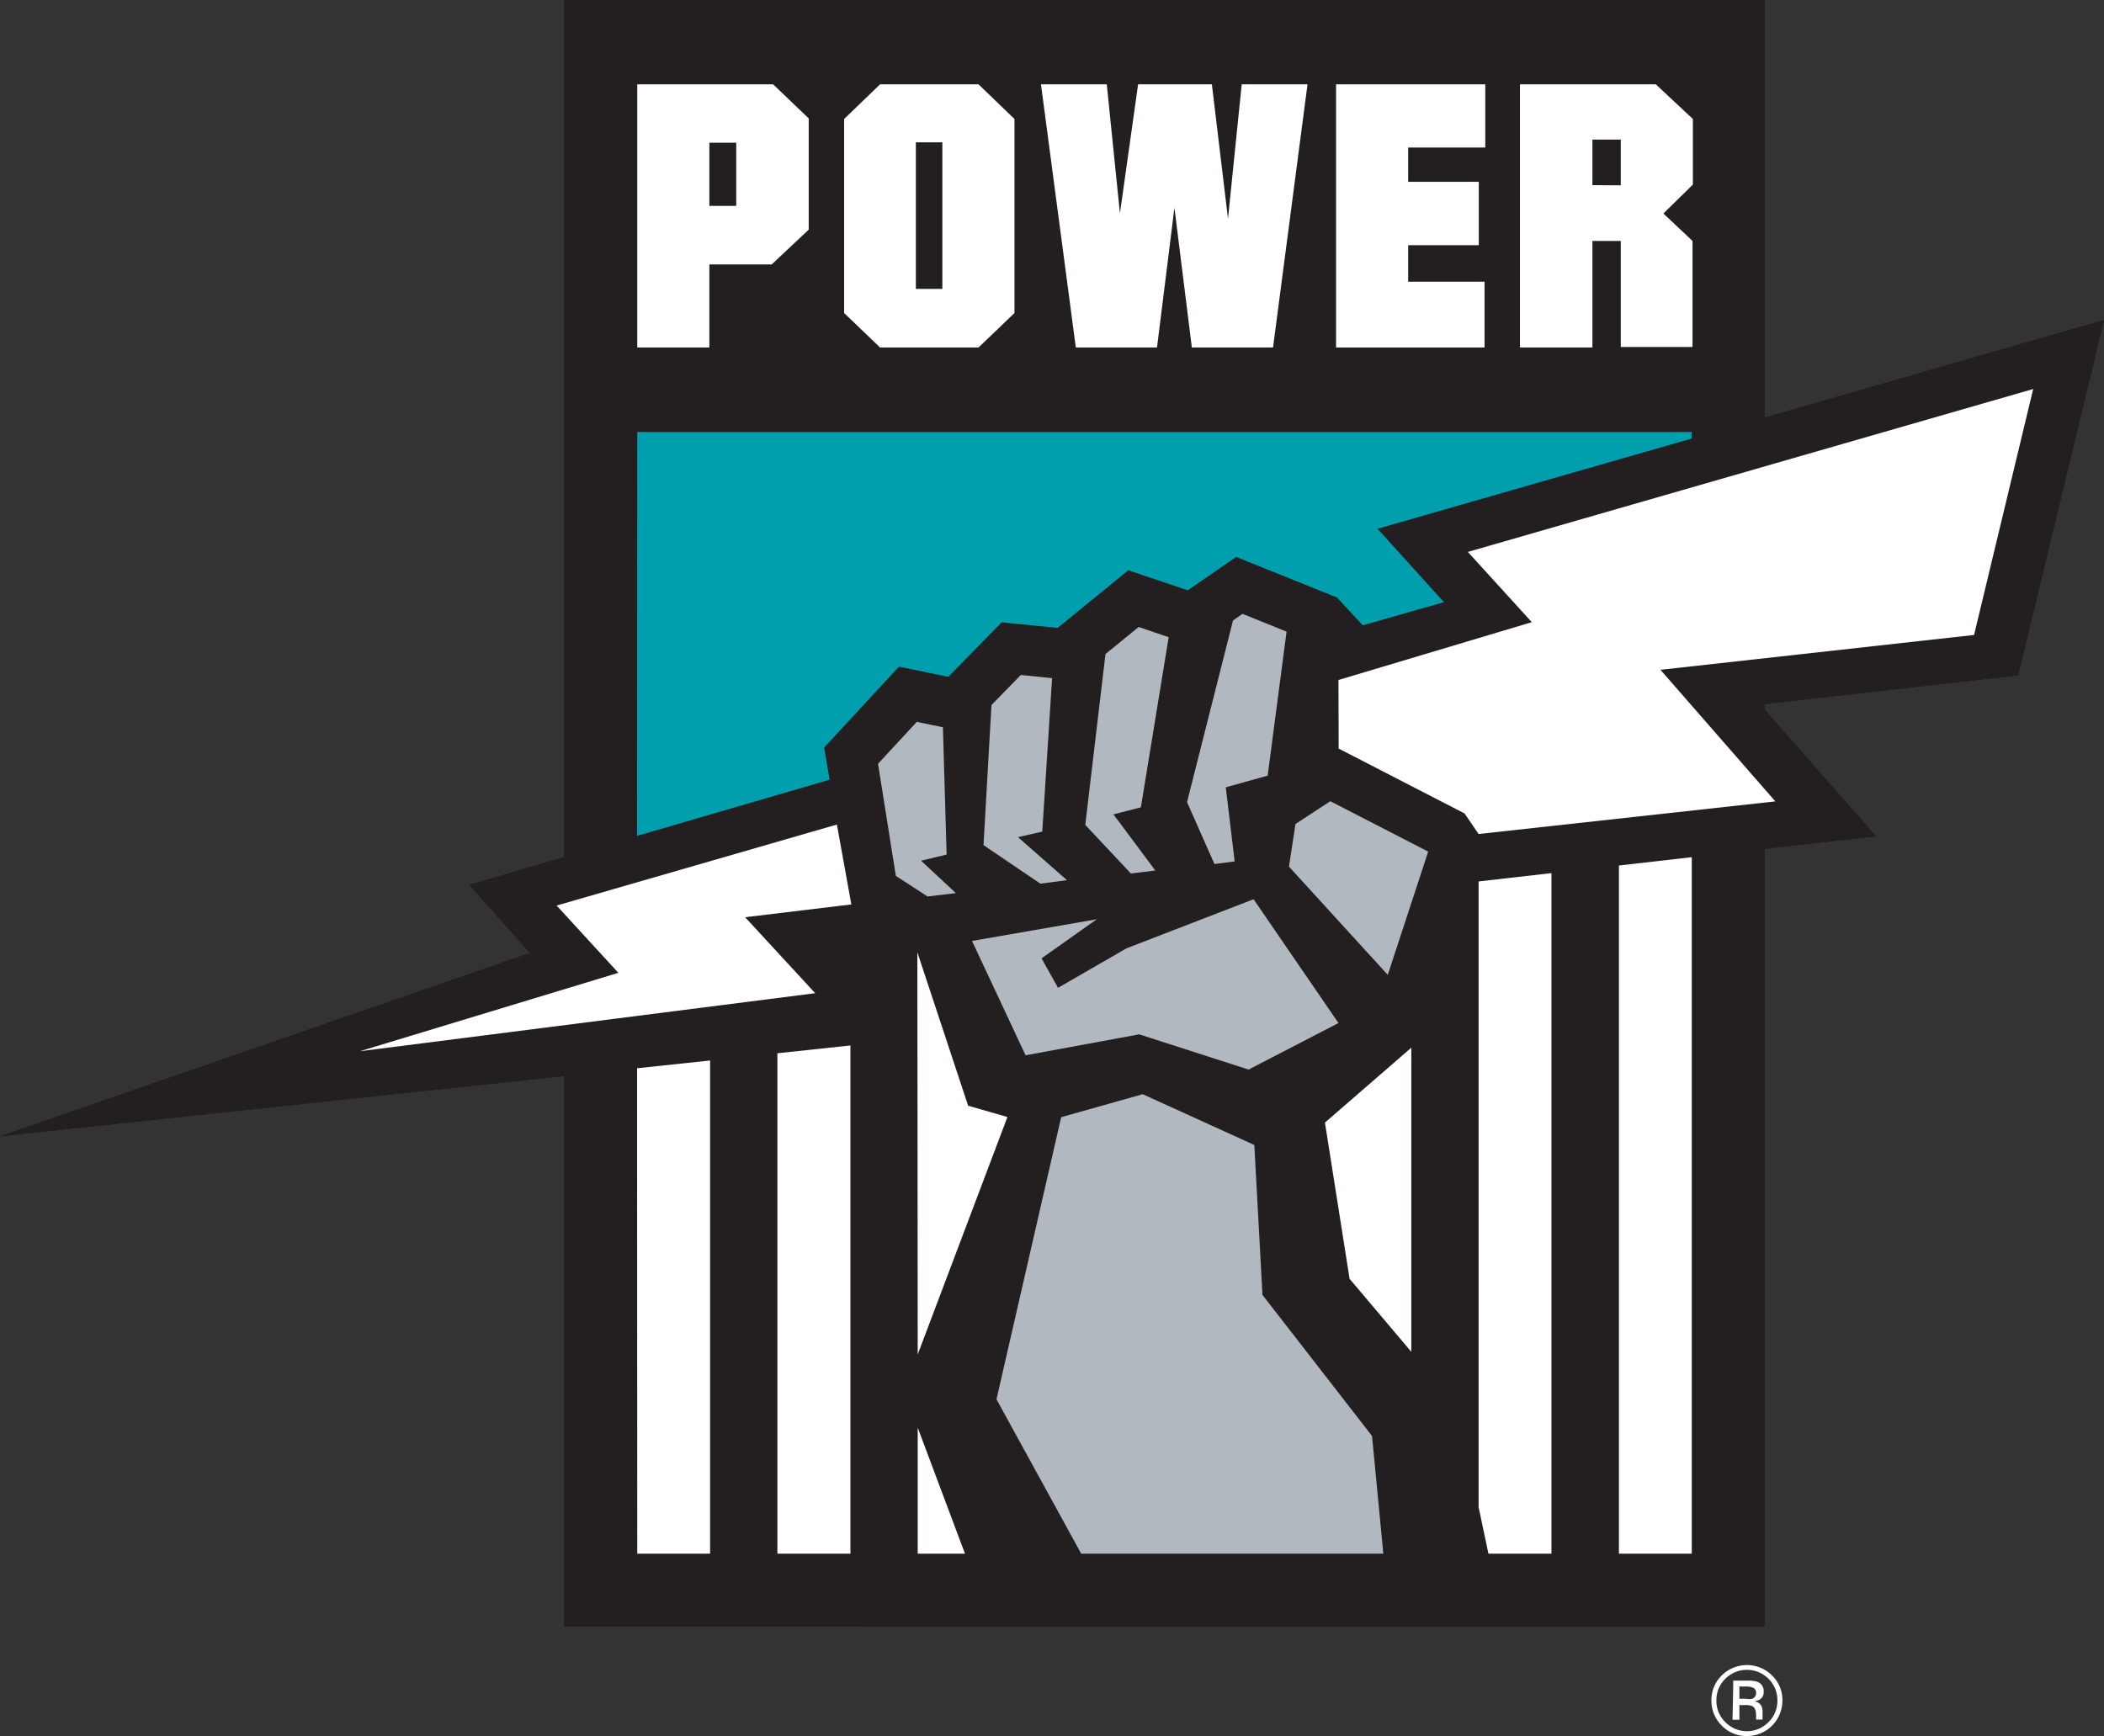 <svg xmlns="http://www.w3.org/2000/svg" viewBox="0 0 113.51 93.67"><rect x="0" y="0" width="113.51" height="93.67" fill="#333333" stroke="none"/><g id="Layer_2" data-name="Layer 2"><g id="Layer_1-2" data-name="Layer 1"><path d="M95.41,90.58a1.61,1.61,0,0,1,.48,1.17,1.59,1.59,0,0,1-.48,1.17,1.63,1.63,0,0,1-2.33,0,1.59,1.59,0,0,1-.48-1.17,1.61,1.61,0,0,1,.48-1.17,1.65,1.65,0,0,1,2.33,0Zm.19-.18a1.92,1.92,0,0,0-2.71,0,1.84,1.84,0,0,0-.56,1.35,1.88,1.88,0,0,0,.56,1.36,1.84,1.84,0,0,0,1.35.56,1.91,1.91,0,0,0,1.92-1.92A1.84,1.84,0,0,0,95.6,90.4Zm-1.07,1.26a1,1,0,0,1-.35,0h-.34V91h.32a1,1,0,0,1,.44.07.32.32,0,0,1,.14.31A.33.33,0,0,1,94.53,91.66Zm-1.06,1.13h.37V92h.29a.94.94,0,0,1,.41.06c.14.08.2.24.2.49v.23a0,0,0,0,0,0,0v0h.35l0,0a1,1,0,0,1,0-.11.92.92,0,0,1,0-.16v-.15A.65.65,0,0,0,95,92a.5.5,0,0,0-.36-.2,1,1,0,0,0,.3-.1.46.46,0,0,0,.21-.42.52.52,0,0,0-.33-.53,1.61,1.61,0,0,0-.57-.07h-.74Z" style="fill:#fff"/><polygon points="30.43 0 95.2 0.01 95.2 22.53 113.51 17.27 108.88 36.44 95.2 37.99 95.2 38.29 101.21 45.12 95.2 45.8 95.2 87.77 81.94 87.77 51.84 87.77 30.43 87.76 30.43 58.06 0 61.31 28.59 51.42 25.32 47.74 30.43 46.25 30.43 0" style="fill:#231f20"/><polygon points="30.43 0 95.2 0.01 95.2 22.53 113.51 17.27 108.88 36.44 95.2 37.99 95.2 38.29 101.21 45.12 95.2 45.8 95.2 87.77 81.94 87.77 51.84 87.77 30.43 87.76 30.43 58.06 0 61.31 28.59 51.42 25.32 47.74 30.43 46.25 30.43 0" style="fill:#231f20"/><polygon points="34.37 45.1 34.38 23.31 91.27 23.31 91.27 23.66 74.32 28.53 77.9 32.49 73.52 33.74 72.13 32.24 66.69 30.05 64.08 31.85 60.87 30.77 57.06 33.88 54.04 33.58 51.16 36.52 48.5 35.97 44.46 40.34 44.76 42.07 34.37 45.1" style="fill:#009fad"/><path d="M38.27,18.75V14.27h3.36l2-1.88v-6L41.71,4.55H34.38v14.2Zm0-7.64V7.7h1.45v3.41Z" style="fill:#fff"/><path d="M47.48,18.75h5.31l1.94-1.86V6.42L52.79,4.55H47.48L45.54,6.42V16.89Zm1.93-3.16V7.68h1.43v7.91Z" style="fill:#fff"/><polygon points="58.04 18.75 62.42 18.75 63.36 11.21 64.3 18.75 68.68 18.75 70.54 4.55 66.99 4.55 66.25 11.8 65.38 4.55 61.4 4.55 60.42 11.51 59.71 4.55 56.16 4.55 58.04 18.75" style="fill:#fff"/><polygon points="80.09 18.75 80.09 15.2 75.97 15.2 75.97 13.23 79.78 13.23 79.78 9.81 75.97 9.81 75.97 7.96 80.13 7.96 80.13 4.55 72.08 4.55 72.08 18.75 80.09 18.75" style="fill:#fff"/><path d="M85.91,18.75V13h1.53v5.72h3.87V13l-1.57-1.48,1.59-1.56V6.42l-2-1.87H82v14.2Zm0-8.76V7.53h1.53V10Z" style="fill:#fff"/><polygon points="38.31 57.22 38.31 83.83 34.38 83.83 34.37 57.64 38.31 57.22" style="fill:#fff"/><polygon points="45.88 56.41 45.88 83.83 41.94 83.83 41.94 56.83 45.88 56.41" style="fill:#fff"/><polygon points="52.06 83.83 49.51 83.83 49.51 77.03 52.06 83.83" style="fill:#fff"/><polygon points="49.51 73.08 49.5 60.29 49.49 51.38 52.23 59.66 54.35 60.27 49.51 73.08" style="fill:#fff"/><polygon points="76.14 56.53 76.14 72.94 72.81 69 71.48 60.57 76.14 56.53" style="fill:#fff"/><polygon points="83.7 47.11 83.7 83.83 80.3 83.83 79.77 81.32 79.77 47.56 83.7 47.11" style="fill:#fff"/><polygon points="91.27 46.25 91.27 83.83 87.34 83.83 87.34 46.7 91.27 46.25" style="fill:#fff"/><polygon points="109.69 20.99 106.5 34.26 89.58 36.14 95.78 43.24 79.77 45 79.01 43.89 72.22 40.39 72.21 36.69 82.64 33.57 79.19 29.78 109.69 20.99" style="fill:#fff"/><polygon points="69.89 44.46 71.77 43.23 77.05 45.95 74.87 52.6 69.54 46.76 69.89 44.46" style="fill:#b2b8bf"/><polygon points="72.21 55.2 67.36 57.71 61.46 55.81 55.33 56.94 52.44 50.77 59.17 49.6 56.19 51.71 57.08 53.3 60.77 51.17 67.63 48.52 72.21 55.2" style="fill:#b2b8bf"/><polygon points="61.01 47.13 58.55 44.51 59.64 35.29 61.43 33.83 63.05 34.38 61.55 43.56 60.07 43.94 62.33 46.97 61.01 47.13" style="fill:#b2b8bf"/><polygon points="56.13 47.68 53.06 45.6 53.49 38.04 55.07 36.42 56.76 36.59 56.23 44.87 54.92 45.17 57.56 47.49 56.13 47.68" style="fill:#b2b8bf"/><polygon points="50.04 48.37 48.33 47.26 47.37 41.21 49.46 38.95 50.87 39.24 51.07 46.11 49.69 46.44 51.57 48.19 50.04 48.37" style="fill:#b2b8bf"/><polygon points="66.52 33.48 67.03 33.12 69.41 34.08 68.39 41.85 66.13 42.48 66.61 46.48 65.52 46.62 64.04 43.28 66.52 33.48" style="fill:#b2b8bf"/><polygon points="45.15 44.49 30.03 48.86 33.36 52.49 19.42 56.72 43.98 53.59 40.2 49.49 45.93 48.8 45.15 44.49" style="fill:#fff"/><polygon points="74.63 83.83 74.02 77.48 68.11 69.87 67.67 61.78 61.65 59.04 57.25 60.28 53.76 75.5 58.33 83.83 74.63 83.83" style="fill:#b2b8bf"/></g></g></svg>